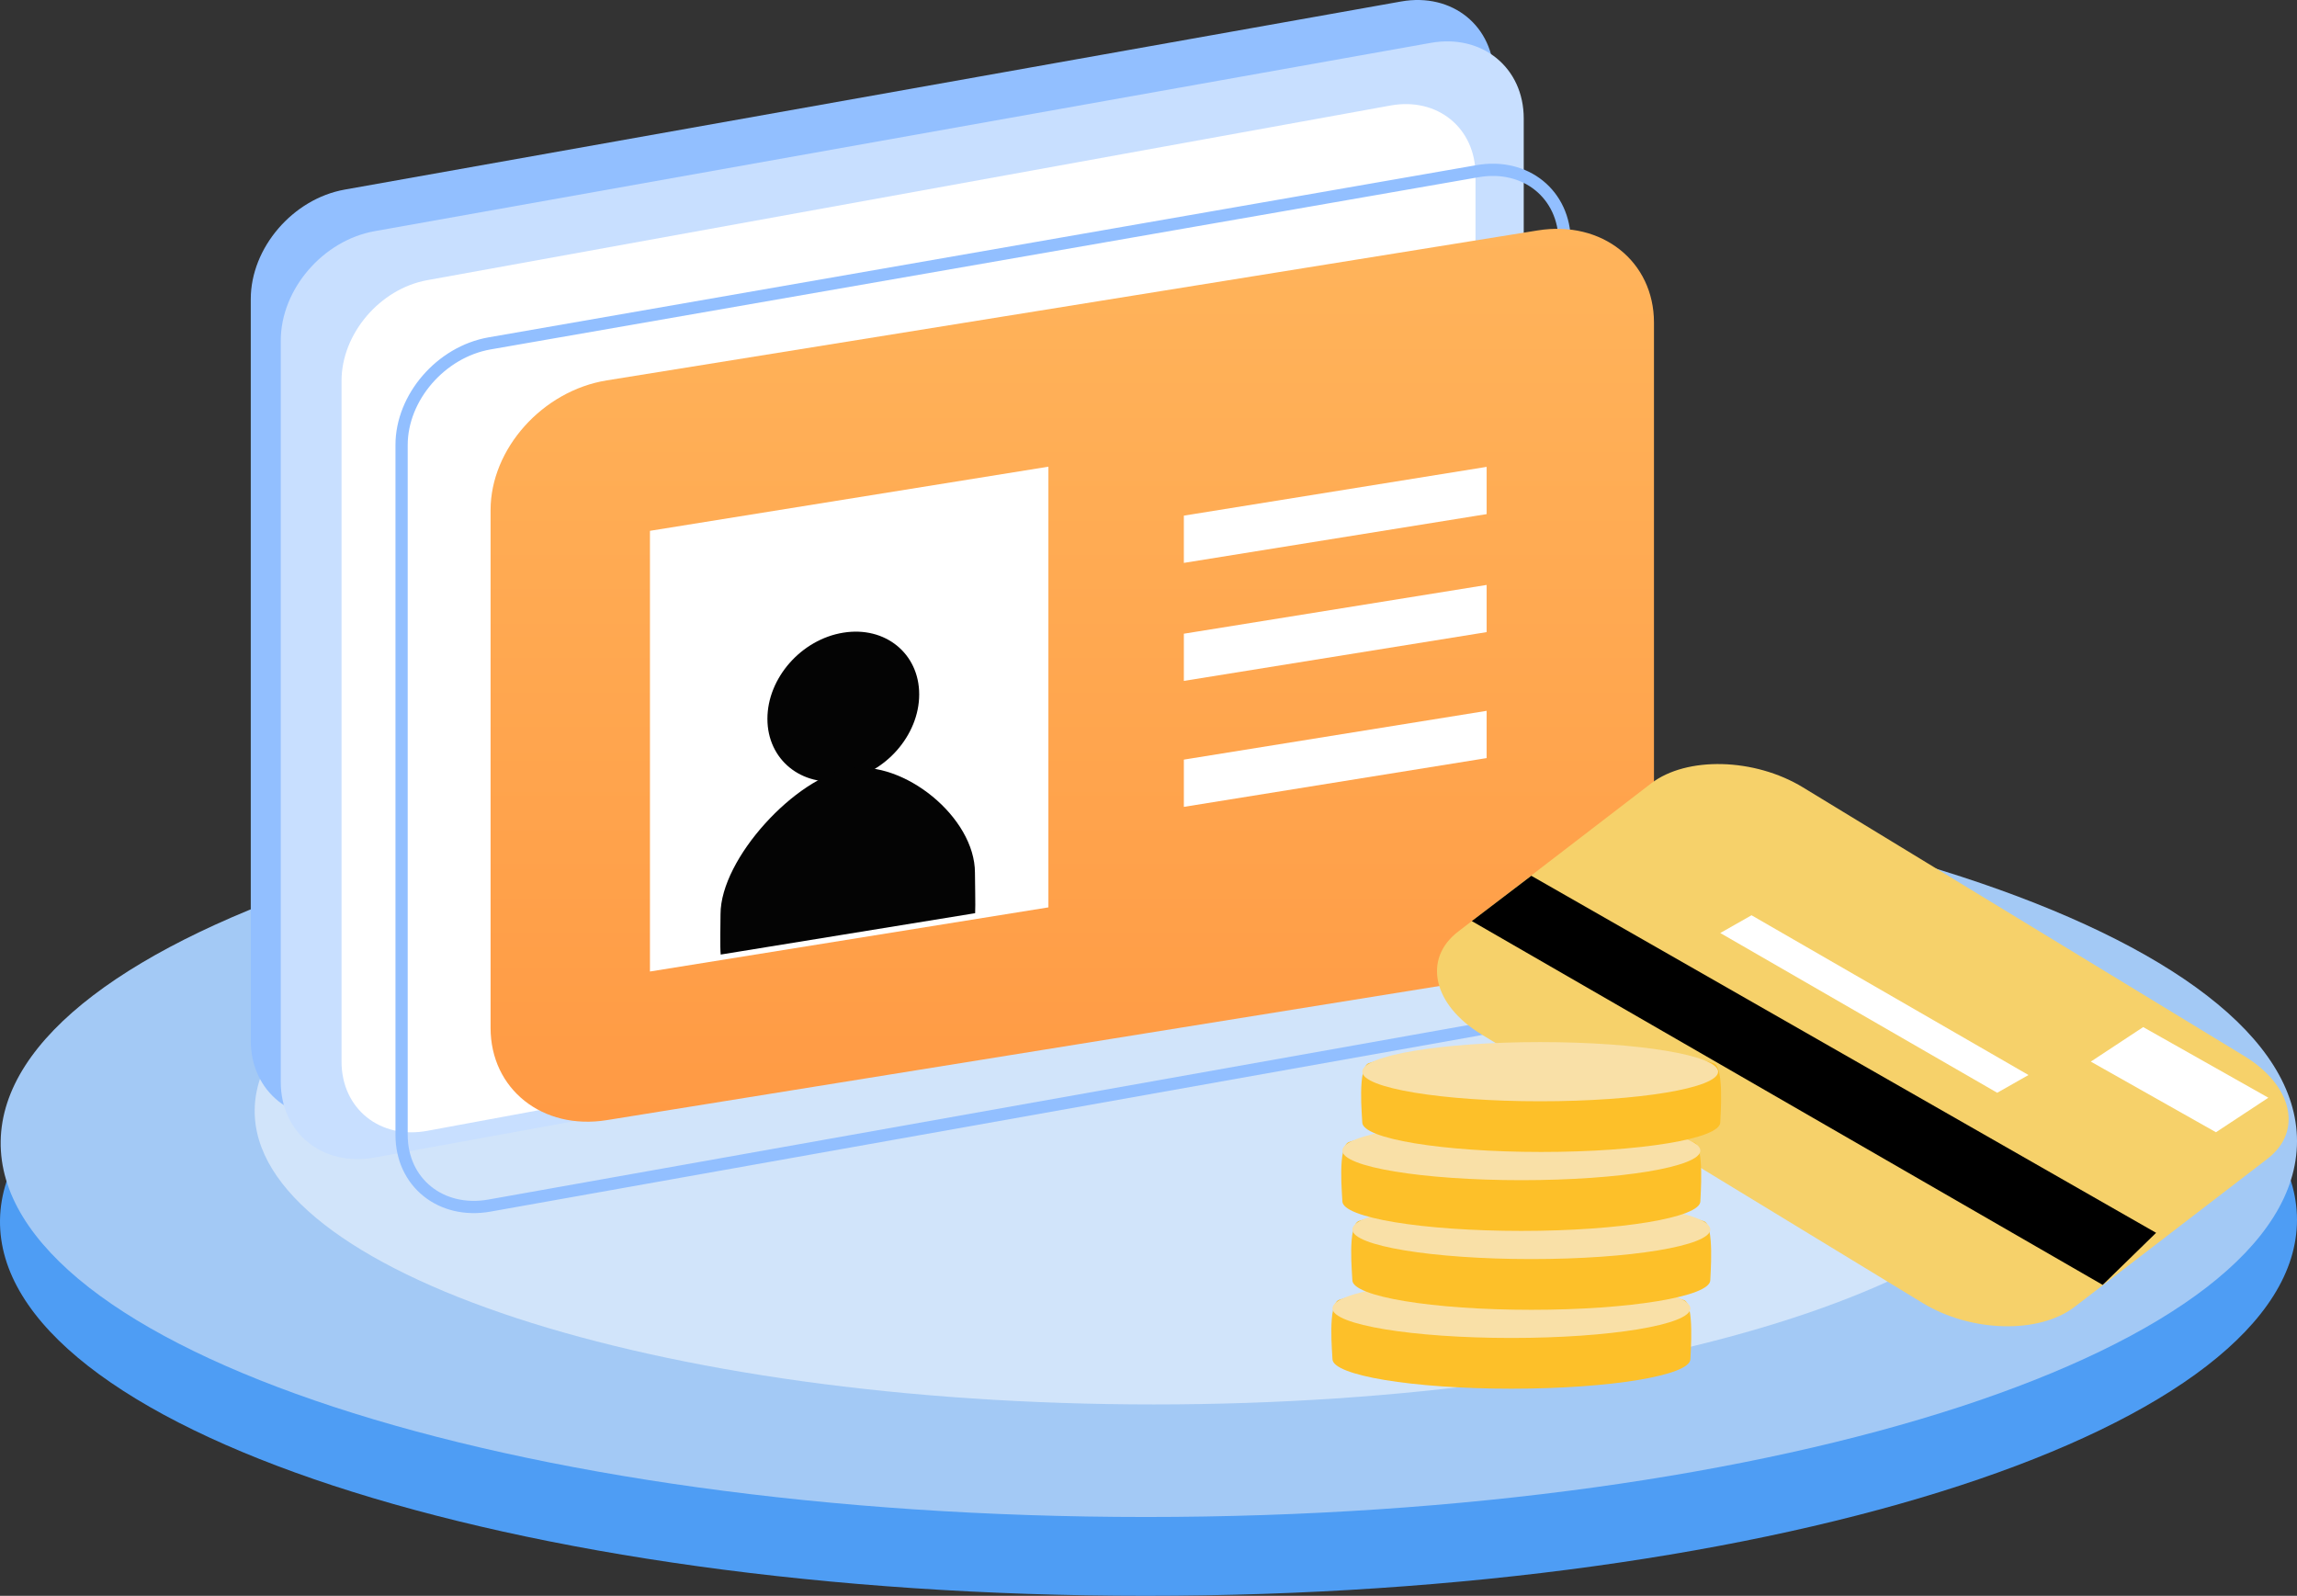 <?xml version="1.0" encoding="utf-8"?>
<!-- Generator: Adobe Illustrator 16.0.0, SVG Export Plug-In . SVG Version: 6.00 Build 0)  -->
<!DOCTYPE svg PUBLIC "-//W3C//DTD SVG 1.1//EN" "http://www.w3.org/Graphics/SVG/1.1/DTD/svg11.dtd">
<svg version="1.1" id="层_1" xmlns="http://www.w3.org/2000/svg" xmlns:xlink="http://www.w3.org/1999/xlink" x="0px" y="0px"
	 width="375.292px" height="260.725px" viewBox="0 0 375.292 260.725" enable-background="new 0 0 375.292 260.725"
	 xml:space="preserve">
<rect x="0" y="0" width="375.292" height="260.725" fill="#333333" stroke="none"/>
<g>
	<g>
		<path fill-rule="evenodd" clip-rule="evenodd" fill="#4E9DF4" d="M0.002,199.295c0.53-33.8,84.75-61.13,188.12-61.13
			s187.17,27.33,187.17,61.13c0,33.89-84.23,61.43-188.12,61.43C83.272,260.725-0.518,233.185,0.002,199.295z"/>
		<path fill-rule="evenodd" clip-rule="evenodd" fill="#A3C9F5" d="M0.112,186.445c0.52-33.77,84.72-61.08,188.06-61.08
			s187.12,27.31,187.12,61.08c0,33.88-84.2,61.4-188.07,61.4C83.353,247.845-0.417,220.325,0.112,186.445z"/>
		<path fill-rule="evenodd" clip-rule="evenodd" fill="#D1E4FA" d="M41.612,181.295c0.37-26.51,66.47-47.96,147.65-47.96
			c81.18,0,146.95,21.45,146.9,47.96c-0.04,26.58-66.14,48.16-147.64,48.16C107.012,229.455,41.243,207.875,41.612,181.295z"/>
	</g>
	<g>
		<path fill-rule="evenodd" clip-rule="evenodd" fill="#92BFFF" d="M56.322,30.975l172.58-30.73c8.4-1.5,15.2,4.04,15.2,12.35v120.5
			c0,8.32-6.8,16.31-15.2,17.83l-172.58,31.43c-8.48,1.54-15.35-3.99-15.35-12.35V48.855C40.973,40.495,47.842,32.485,56.322,30.975
			z"/>
		<path fill-rule="evenodd" clip-rule="evenodd" fill="#C8DFFF" d="M61.223,37.765l172.53-30.76c8.4-1.5,15.2,4.03,15.2,12.35
			v120.49c0,8.31-6.8,16.3-15.2,17.83l-172.53,31.44c-8.48,1.55-15.35-3.98-15.35-12.34V55.645
			C45.873,47.285,52.743,39.275,61.223,37.765z"/>
		<path fill-rule="evenodd" clip-rule="evenodd" fill="#FFFFFF" d="M69.802,45.775l157.4-28.54c7.66-1.39,13.87,3.68,13.87,11.32
			v110.69c0,7.64-6.21,14.99-13.87,16.4l-157.4,29.11c-7.73,1.43-14-3.63-14-11.31V62.215
			C55.802,54.535,62.072,47.175,69.802,45.775z"/>
		
			<path fill-rule="evenodd" clip-rule="evenodd" fill="none" stroke="#92BFFF" stroke-width="2" stroke-linecap="round" stroke-linejoin="round" stroke-miterlimit="10" d="
			M79.973,56.105l161.44-28.14c7.86-1.37,14.23,3.79,14.23,11.54v112.16c0,7.74-6.37,15.15-14.23,16.55l-161.44,28.75
			c-7.93,1.41-14.36-3.76-14.36-11.54V72.705C65.612,64.925,72.042,57.495,79.973,56.105z"/>
		<g>
			<linearGradient id="SVGID_1_" gradientUnits="userSpaceOnUse" x1="175.192" y1="183.265" x2="175.192" y2="37.386">
				<stop  offset="0" style="stop-color:#FF9A44"/>
				<stop  offset="1" style="stop-color:#FFB45B"/>
			</linearGradient>
			<path fill-rule="evenodd" clip-rule="evenodd" fill="url(#SVGID_1_)" d="M99.143,62.145l152.1-24.5
				c10.49-1.69,18.99,5.06,18.99,15.07v84.6c0,10.02-8.5,19.5-18.99,21.19l-152.1,24.5c-10.49,1.69-18.99-5.05-18.99-15.07v-84.6
				C80.152,73.325,88.652,63.835,99.143,62.145z"/>
			<polygon fill-rule="evenodd" clip-rule="evenodd" fill="#FFFFFF" points="193.422,84.245 242.893,76.275 242.893,83.995 
				193.422,91.965 			"/>
			<polygon fill-rule="evenodd" clip-rule="evenodd" fill="#FFFFFF" points="193.422,103.535 242.893,95.565 242.893,103.275 
				193.422,111.245 			"/>
			<polygon fill-rule="evenodd" clip-rule="evenodd" fill="#FFFFFF" points="193.422,124.105 242.893,116.135 242.893,123.855 
				193.422,131.825 			"/>
			<polygon fill-rule="evenodd" clip-rule="evenodd" fill="#FFFFFF" points="106.192,86.725 171.292,76.245 171.292,148.245 
				106.192,158.725 			"/>
			<path fill-rule="evenodd" clip-rule="evenodd" fill="#040404" d="M125.382,117.445c0-6.68,5.55-12.98,12.4-14.08
				c6.85-1.11,12.4,3.41,12.4,10.08c0,6.68-5.55,12.98-12.4,14.09C130.933,128.635,125.382,124.115,125.382,117.445z"/>
			<path fill-rule="evenodd" clip-rule="evenodd" fill="#040404" d="M117.752,155.955c-0.13-1.11-0.03-5.35-0.03-6.6
				c0-9.09,12.3-22.37,21.11-23.79s20.46,7.94,20.46,17.03c0,1.4,0.1,5.34,0.03,6.6L117.752,155.955z"/>
		</g>
	</g>
	<g>
		<path fill-rule="evenodd" clip-rule="evenodd" fill="#F6D16A" d="M294.563,128.635l72.13,43.91c7.89,4.81,9.59,12.31,3.78,16.77
			l-31.53,24.21c-5.81,4.45-16.91,4.17-24.81-0.64l-72.12-43.91c-7.89-4.81-9.59-12.32-3.78-16.77l31.53-24.21
			C275.563,123.535,286.672,123.825,294.563,128.635z"/>
		<polygon fill-rule="evenodd" clip-rule="evenodd" points="250.192,143.085 240.471,150.486 343.542,209.925 352.272,201.415 		"/>
		<polygon fill-rule="evenodd" clip-rule="evenodd" fill="#FFFFFF" points="286.172,149.535 281.063,152.435 326.313,178.535 
			331.422,175.635 		"/>
		<polygon fill-rule="evenodd" clip-rule="evenodd" fill="#FFFFFF" points="350.163,167.805 341.603,173.445 362.052,184.985 
			370.612,179.345 		"/>
	</g>
	<g>
		<path fill-rule="evenodd" clip-rule="evenodd" fill="#FDC029" d="M217.703,222.045c0-0.77-0.85-9.03,1.08-9.68
			c4.78-1.59,16.66-2.89,28.16-2.89c11.75,0,23.56,1.29,28.21,2.94c1.74,0.62,1.03,8.91,1.03,9.63c0,2.67-13.09,4.84-29.24,4.84
			S217.703,224.715,217.703,222.045z"/>
		<ellipse fill-rule="evenodd" clip-rule="evenodd" fill="#F9E0A7" cx="246.943" cy="213.765" rx="29.24" ry="4.83"/>
		<path fill-rule="evenodd" clip-rule="evenodd" fill="#FDC029" d="M220.953,209.155c0-0.77-0.86-9.03,1.08-9.68
			c4.77-1.59,16.66-2.89,28.16-2.89c11.75,0,23.56,1.29,28.21,2.94c1.74,0.62,1.03,8.91,1.03,9.63c0,2.67-13.09,4.84-29.24,4.84
			S220.953,211.825,220.953,209.155z"/>
		<ellipse fill-rule="evenodd" clip-rule="evenodd" fill="#F9E0A7" cx="250.193" cy="200.875" rx="29.24" ry="4.83"/>
		<path fill-rule="evenodd" clip-rule="evenodd" fill="#FDC029" d="M219.322,196.265c0-0.77-0.85-9.03,1.08-9.68
			c4.78-1.59,16.67-2.89,28.17-2.89c11.75,0,23.56,1.28,28.2,2.94c1.74,0.62,1.04,8.9,1.04,9.63c0,2.67-13.09,4.84-29.24,4.84
			C232.413,201.105,219.322,198.935,219.322,196.265z"/>
		<path fill-rule="evenodd" clip-rule="evenodd" fill="#F9E0A7" d="M219.322,187.985c0-2.67,13.09-4.83,29.25-4.83
			c16.15,0,29.24,2.16,29.24,4.83c0,2.67-13.09,4.83-29.24,4.83C232.413,192.815,219.322,190.655,219.322,187.985z"/>
		<path fill-rule="evenodd" clip-rule="evenodd" fill="#FDC029" d="M222.572,183.375c0-0.77-0.85-9.04,1.08-9.68
			c4.78-1.6,16.67-2.9,28.16-2.9c11.76,0,23.56,1.29,28.21,2.94c1.74,0.62,1.04,8.91,1.04,9.64c0,2.67-13.09,4.83-29.25,4.83
			C235.663,188.205,222.572,186.045,222.572,183.375z"/>
		<path fill-rule="evenodd" clip-rule="evenodd" fill="#F9E0A7" d="M222.572,175.095c0-2.67,13.011-4.84,29.063-4.84
			c16.062,0,29.072,2.17,29.072,4.84s-13.01,4.83-29.072,4.83C235.583,179.925,222.572,177.765,222.572,175.095z"/>
	</g>
</g>
</svg>
